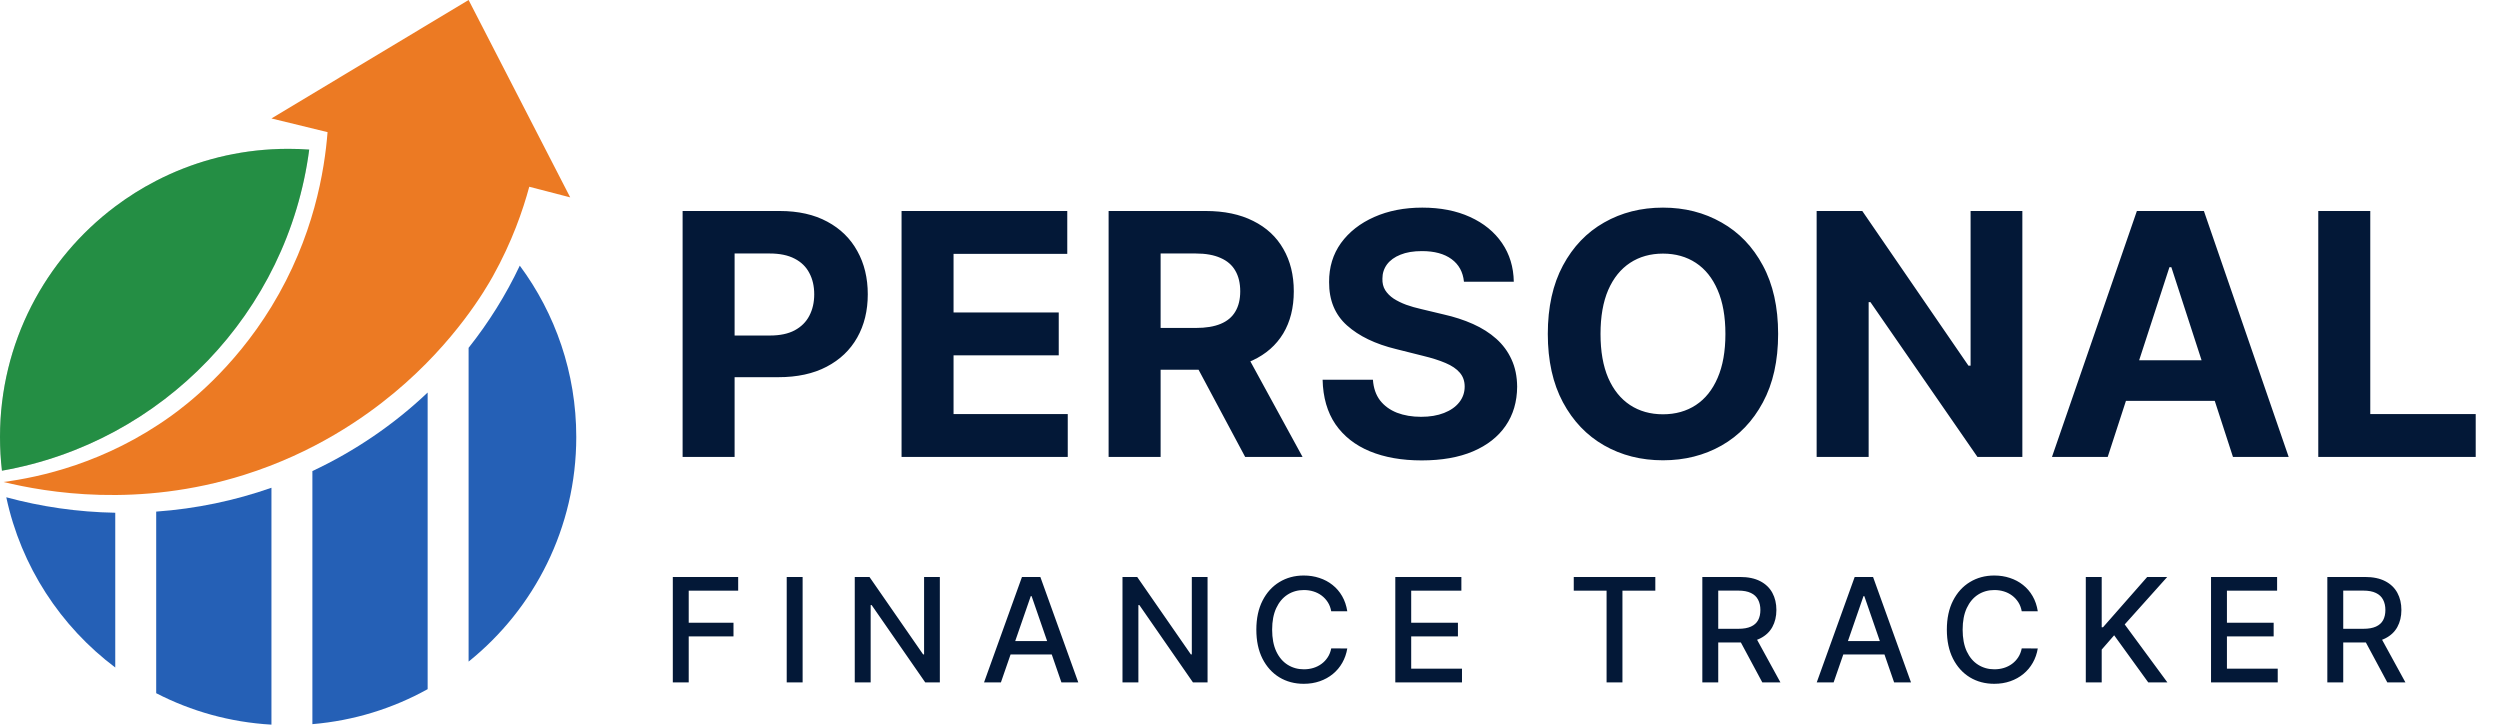 <svg width="207" height="60" viewBox="0 0 207 60" fill="none" xmlns="http://www.w3.org/2000/svg">
<path d="M56.52 37.833V17.47H64.554C66.099 17.47 67.414 17.765 68.501 18.355C69.588 18.938 70.417 19.75 70.987 20.791C71.564 21.825 71.852 23.018 71.852 24.37C71.852 25.723 71.561 26.916 70.977 27.95C70.394 28.984 69.549 29.789 68.442 30.366C67.341 30.943 66.009 31.231 64.445 31.231H59.324V27.781H63.749C64.577 27.781 65.26 27.638 65.797 27.353C66.34 27.061 66.745 26.66 67.01 26.15C67.282 25.633 67.418 25.04 67.418 24.37C67.418 23.694 67.282 23.104 67.01 22.6C66.745 22.09 66.34 21.695 65.797 21.417C65.253 21.132 64.564 20.989 63.729 20.989H60.825V37.833H56.52ZM74.649 37.833V17.47H88.37V21.019H78.954V25.872H87.664V29.421H78.954V34.283H88.41V37.833H74.649ZM91.793 37.833V17.47H99.827C101.365 17.47 102.678 17.745 103.765 18.295C104.859 18.838 105.691 19.611 106.261 20.612C106.837 21.606 107.126 22.776 107.126 24.122C107.126 25.474 106.834 26.637 106.251 27.612C105.667 28.579 104.822 29.322 103.715 29.839C102.615 30.356 101.282 30.614 99.718 30.614H94.339V27.154H99.022C99.844 27.154 100.527 27.042 101.07 26.816C101.614 26.591 102.018 26.253 102.283 25.802C102.555 25.351 102.691 24.791 102.691 24.122C102.691 23.445 102.555 22.875 102.283 22.411C102.018 21.947 101.611 21.596 101.06 21.357C100.517 21.112 99.831 20.989 99.002 20.989H96.099V37.833H91.793ZM102.79 28.566L107.852 37.833H103.099L98.147 28.566H102.79ZM121.215 23.326C121.136 22.524 120.794 21.901 120.191 21.457C119.588 21.013 118.769 20.791 117.735 20.791C117.032 20.791 116.439 20.89 115.955 21.089C115.471 21.281 115.1 21.55 114.842 21.894C114.59 22.239 114.464 22.63 114.464 23.068C114.451 23.432 114.527 23.75 114.692 24.022C114.865 24.294 115.1 24.529 115.398 24.728C115.697 24.92 116.041 25.089 116.433 25.235C116.824 25.374 117.241 25.494 117.685 25.593L119.515 26.031C120.403 26.23 121.219 26.495 121.961 26.826C122.703 27.158 123.346 27.565 123.89 28.049C124.433 28.533 124.854 29.103 125.153 29.759C125.458 30.416 125.613 31.168 125.62 32.017C125.613 33.263 125.295 34.343 124.665 35.258C124.042 36.166 123.141 36.872 121.961 37.376C120.788 37.873 119.372 38.122 117.715 38.122C116.071 38.122 114.639 37.87 113.42 37.366C112.207 36.862 111.259 36.116 110.576 35.129C109.9 34.134 109.545 32.905 109.512 31.44H113.678C113.725 32.123 113.92 32.693 114.265 33.15C114.616 33.601 115.084 33.942 115.667 34.174C116.257 34.4 116.923 34.512 117.665 34.512C118.395 34.512 119.028 34.406 119.565 34.194C120.108 33.982 120.529 33.687 120.827 33.309C121.126 32.931 121.275 32.497 121.275 32.007C121.275 31.549 121.139 31.165 120.867 30.853C120.602 30.542 120.211 30.276 119.694 30.058C119.183 29.839 118.557 29.64 117.815 29.461L115.597 28.904C113.88 28.487 112.525 27.834 111.531 26.945C110.536 26.057 110.042 24.861 110.049 23.356C110.042 22.123 110.371 21.046 111.033 20.124C111.703 19.203 112.621 18.484 113.788 17.967C114.954 17.45 116.28 17.191 117.765 17.191C119.276 17.191 120.595 17.45 121.722 17.967C122.856 18.484 123.737 19.203 124.367 20.124C124.997 21.046 125.322 22.113 125.342 23.326H121.215ZM147.229 27.651C147.229 29.872 146.808 31.761 145.966 33.319C145.131 34.877 143.991 36.067 142.546 36.889C141.107 37.704 139.49 38.112 137.694 38.112C135.884 38.112 134.26 37.701 132.821 36.879C131.383 36.057 130.246 34.867 129.411 33.309C128.576 31.751 128.158 29.865 128.158 27.651C128.158 25.431 128.576 23.542 129.411 21.984C130.246 20.426 131.383 19.239 132.821 18.424C134.26 17.602 135.884 17.191 137.694 17.191C139.49 17.191 141.107 17.602 142.546 18.424C143.991 19.239 145.131 20.426 145.966 21.984C146.808 23.542 147.229 25.431 147.229 27.651ZM142.864 27.651C142.864 26.213 142.649 25 142.218 24.012C141.793 23.024 141.194 22.276 140.418 21.765C139.642 21.255 138.734 20.999 137.694 20.999C136.653 20.999 135.745 21.255 134.969 21.765C134.194 22.276 133.59 23.024 133.159 24.012C132.735 25 132.523 26.213 132.523 27.651C132.523 29.09 132.735 30.303 133.159 31.291C133.59 32.278 134.194 33.027 134.969 33.538C135.745 34.048 136.653 34.303 137.694 34.303C138.734 34.303 139.642 34.048 140.418 33.538C141.194 33.027 141.793 32.278 142.218 31.291C142.649 30.303 142.864 29.09 142.864 27.651ZM167.451 17.47V37.833H163.732L154.873 25.017H154.724V37.833H150.418V17.47H154.197L162.987 30.276H163.165V17.47H167.451ZM174.518 37.833H169.904L176.934 17.47H182.483L189.502 37.833H184.889L179.788 22.123H179.629L174.518 37.833ZM174.23 29.829H185.127V33.19H174.23V29.829ZM191.953 37.833V17.47H196.259V34.283H204.989V37.833H191.953Z" fill="#031837"/>
<path d="M55.709 56.5V47.773H61.121V48.906H57.026V51.565H60.733V52.695H57.026V56.5H55.709ZM66.457 47.773V56.5H65.14V47.773H66.457ZM77.819 47.773V56.5H76.608L72.172 50.099H72.091V56.5H70.774V47.773H71.993L76.433 54.182H76.514V47.773H77.819ZM82.876 56.5H81.479L84.619 47.773H86.141L89.281 56.5H87.884L85.416 49.358H85.348L82.876 56.5ZM83.111 53.082H87.645V54.19H83.111V53.082ZM99.986 47.773V56.5H98.775L94.339 50.099H94.258V56.5H92.942V47.773H94.16L98.601 54.182H98.682V47.773H99.986ZM111.555 50.611H110.225C110.174 50.327 110.079 50.077 109.94 49.861C109.801 49.645 109.63 49.462 109.429 49.311C109.227 49.16 109.001 49.047 108.751 48.97C108.504 48.894 108.241 48.855 107.963 48.855C107.46 48.855 107.01 48.981 106.612 49.234C106.217 49.487 105.904 49.858 105.674 50.347C105.447 50.835 105.333 51.432 105.333 52.136C105.333 52.847 105.447 53.446 105.674 53.935C105.904 54.423 106.218 54.793 106.616 55.043C107.014 55.293 107.461 55.418 107.958 55.418C108.234 55.418 108.495 55.381 108.743 55.307C108.993 55.23 109.218 55.118 109.42 54.97C109.622 54.822 109.792 54.642 109.931 54.429C110.074 54.213 110.172 53.966 110.225 53.688L111.555 53.692C111.484 54.121 111.346 54.516 111.142 54.876C110.94 55.234 110.68 55.544 110.362 55.805C110.047 56.064 109.686 56.264 109.279 56.406C108.873 56.548 108.43 56.619 107.95 56.619C107.194 56.619 106.521 56.44 105.93 56.082C105.339 55.722 104.873 55.206 104.532 54.535C104.194 53.865 104.025 53.065 104.025 52.136C104.025 51.205 104.196 50.405 104.537 49.737C104.877 49.067 105.343 48.553 105.934 48.195C106.525 47.834 107.197 47.653 107.95 47.653C108.413 47.653 108.845 47.72 109.245 47.854C109.649 47.984 110.011 48.178 110.332 48.433C110.653 48.686 110.919 48.996 111.129 49.362C111.339 49.726 111.481 50.142 111.555 50.611ZM115.531 56.5V47.773H121.002V48.906H116.847V51.565H120.717V52.695H116.847V55.367H121.053V56.5H115.531ZM130.307 48.906V47.773H137.061V48.906H134.338V56.5H133.025V48.906H130.307ZM140.953 56.5V47.773H144.064C144.74 47.773 145.301 47.889 145.747 48.122C146.196 48.355 146.531 48.678 146.753 49.09C146.975 49.499 147.085 49.972 147.085 50.508C147.085 51.043 146.973 51.513 146.749 51.919C146.527 52.322 146.192 52.636 145.743 52.861C145.297 53.085 144.736 53.197 144.06 53.197H141.703V52.064H143.941C144.367 52.064 144.713 52.003 144.98 51.881C145.25 51.758 145.448 51.581 145.573 51.348C145.698 51.115 145.76 50.835 145.76 50.508C145.76 50.179 145.696 49.894 145.568 49.652C145.443 49.41 145.246 49.226 144.976 49.098C144.709 48.967 144.358 48.902 143.924 48.902H142.27V56.5H140.953ZM145.262 52.562L147.418 56.5H145.918L143.804 52.562H145.262ZM151.825 56.5H150.427L153.568 47.773H155.089L158.23 56.5H156.832L154.365 49.358H154.297L151.825 56.5ZM152.059 53.082H156.593V54.19H152.059V53.082ZM168.728 50.611H167.399C167.348 50.327 167.253 50.077 167.113 49.861C166.974 49.645 166.804 49.462 166.602 49.311C166.4 49.16 166.175 49.047 165.925 48.97C165.677 48.894 165.415 48.855 165.136 48.855C164.633 48.855 164.183 48.981 163.785 49.234C163.39 49.487 163.078 49.858 162.848 50.347C162.621 50.835 162.507 51.432 162.507 52.136C162.507 52.847 162.621 53.446 162.848 53.935C163.078 54.423 163.392 54.793 163.79 55.043C164.187 55.293 164.635 55.418 165.132 55.418C165.407 55.418 165.669 55.381 165.916 55.307C166.166 55.23 166.392 55.118 166.594 54.97C166.795 54.822 166.966 54.642 167.105 54.429C167.247 54.213 167.345 53.966 167.399 53.688L168.728 53.692C168.657 54.121 168.52 54.516 168.315 54.876C168.113 55.234 167.853 55.544 167.535 55.805C167.22 56.064 166.859 56.264 166.453 56.406C166.047 56.548 165.603 56.619 165.123 56.619C164.368 56.619 163.694 56.44 163.103 56.082C162.513 55.722 162.047 55.206 161.706 54.535C161.368 53.865 161.199 53.065 161.199 52.136C161.199 51.205 161.369 50.405 161.71 49.737C162.051 49.067 162.517 48.553 163.108 48.195C163.699 47.834 164.371 47.653 165.123 47.653C165.586 47.653 166.018 47.72 166.419 47.854C166.822 47.984 167.184 48.178 167.505 48.433C167.826 48.686 168.092 48.996 168.302 49.362C168.513 49.726 168.655 50.142 168.728 50.611ZM172.704 56.5V47.773H174.021V51.94H174.127L177.788 47.773H179.446L175.926 51.702L179.458 56.5H177.873L175.052 52.601L174.021 53.785V56.5H172.704ZM183.073 56.5V47.773H188.544V48.906H184.39V51.565H188.259V52.695H184.39V55.367H188.596V56.5H183.073ZM192.703 56.5V47.773H195.814C196.49 47.773 197.051 47.889 197.497 48.122C197.946 48.355 198.281 48.678 198.503 49.09C198.725 49.499 198.835 49.972 198.835 50.508C198.835 51.043 198.723 51.513 198.499 51.919C198.277 52.322 197.942 52.636 197.493 52.861C197.047 53.085 196.486 53.197 195.81 53.197H193.453V52.064H195.691C196.117 52.064 196.463 52.003 196.73 51.881C197 51.758 197.198 51.581 197.323 51.348C197.448 51.115 197.51 50.835 197.51 50.508C197.51 50.179 197.446 49.894 197.318 49.652C197.193 49.41 196.996 49.226 196.726 49.098C196.459 48.967 196.108 48.902 195.674 48.902H194.02V56.5H192.703ZM197.012 52.562L199.168 56.5H197.668L195.554 52.562H197.012Z" fill="#031837"/>
<path d="M9.543 42.455V55.27C5.019 51.872 1.743 46.904 0.521 41.175C3.4 41.956 6.421 42.4 9.543 42.455Z" fill="#2560B6"/>
<path d="M22.476 40.386V60C19.051 59.806 15.821 58.887 12.933 57.397V42.361C16.26 42.123 19.46 41.444 22.476 40.386Z" fill="#2560B6"/>
<path d="M35.409 32.501V57.062C32.539 58.654 29.308 59.672 25.866 59.959V39.004C29.405 37.344 32.626 35.141 35.409 32.502V32.501Z" fill="#2560B6"/>
<path d="M47.715 36.182C47.715 43.701 44.235 50.41 38.8 54.781V28.8C40.463 26.706 41.89 24.425 43.038 21.995C45.976 25.96 47.715 30.869 47.715 36.182Z" fill="#2560B6"/>
<path d="M0.289 39.909C3.2 39.522 8.697 38.38 14.189 34.423C15.451 33.514 19.291 30.598 22.476 25.39C26.003 19.622 26.877 14.069 27.122 10.941L22.476 9.808L38.8 0L47.213 16.342L43.823 15.463C43.301 17.394 42.404 20.014 40.81 22.872C40.243 23.885 37.711 28.299 32.671 32.498C30.176 34.58 25.997 37.501 20.215 39.32C11.432 42.086 3.84 40.771 0.289 39.909Z" fill="#EC7A23"/>
<path opacity="0.18" d="M25.602 12.387C23.838 25.867 13.451 36.635 0.161 38.973C0.055 38.058 0 37.126 0 36.182C0 28.376 3.749 21.447 9.543 17.094C10.607 16.295 11.741 15.582 12.933 14.968C15.822 13.476 19.051 12.558 22.476 12.364C22.933 12.338 23.394 12.324 23.858 12.324C24.446 12.324 25.027 12.344 25.604 12.387H25.602Z" fill="black"/>
<path d="M25.602 12.387C23.838 25.867 13.451 36.635 0.161 38.973C0.055 38.058 0 37.126 0 36.182C0 28.376 3.749 21.447 9.543 17.094C10.607 16.295 11.741 15.582 12.933 14.968C15.822 13.476 19.051 12.558 22.476 12.364C22.933 12.338 23.394 12.324 23.858 12.324C24.446 12.324 25.027 12.344 25.604 12.387H25.602Z" fill="#248E44"/>
</svg>
